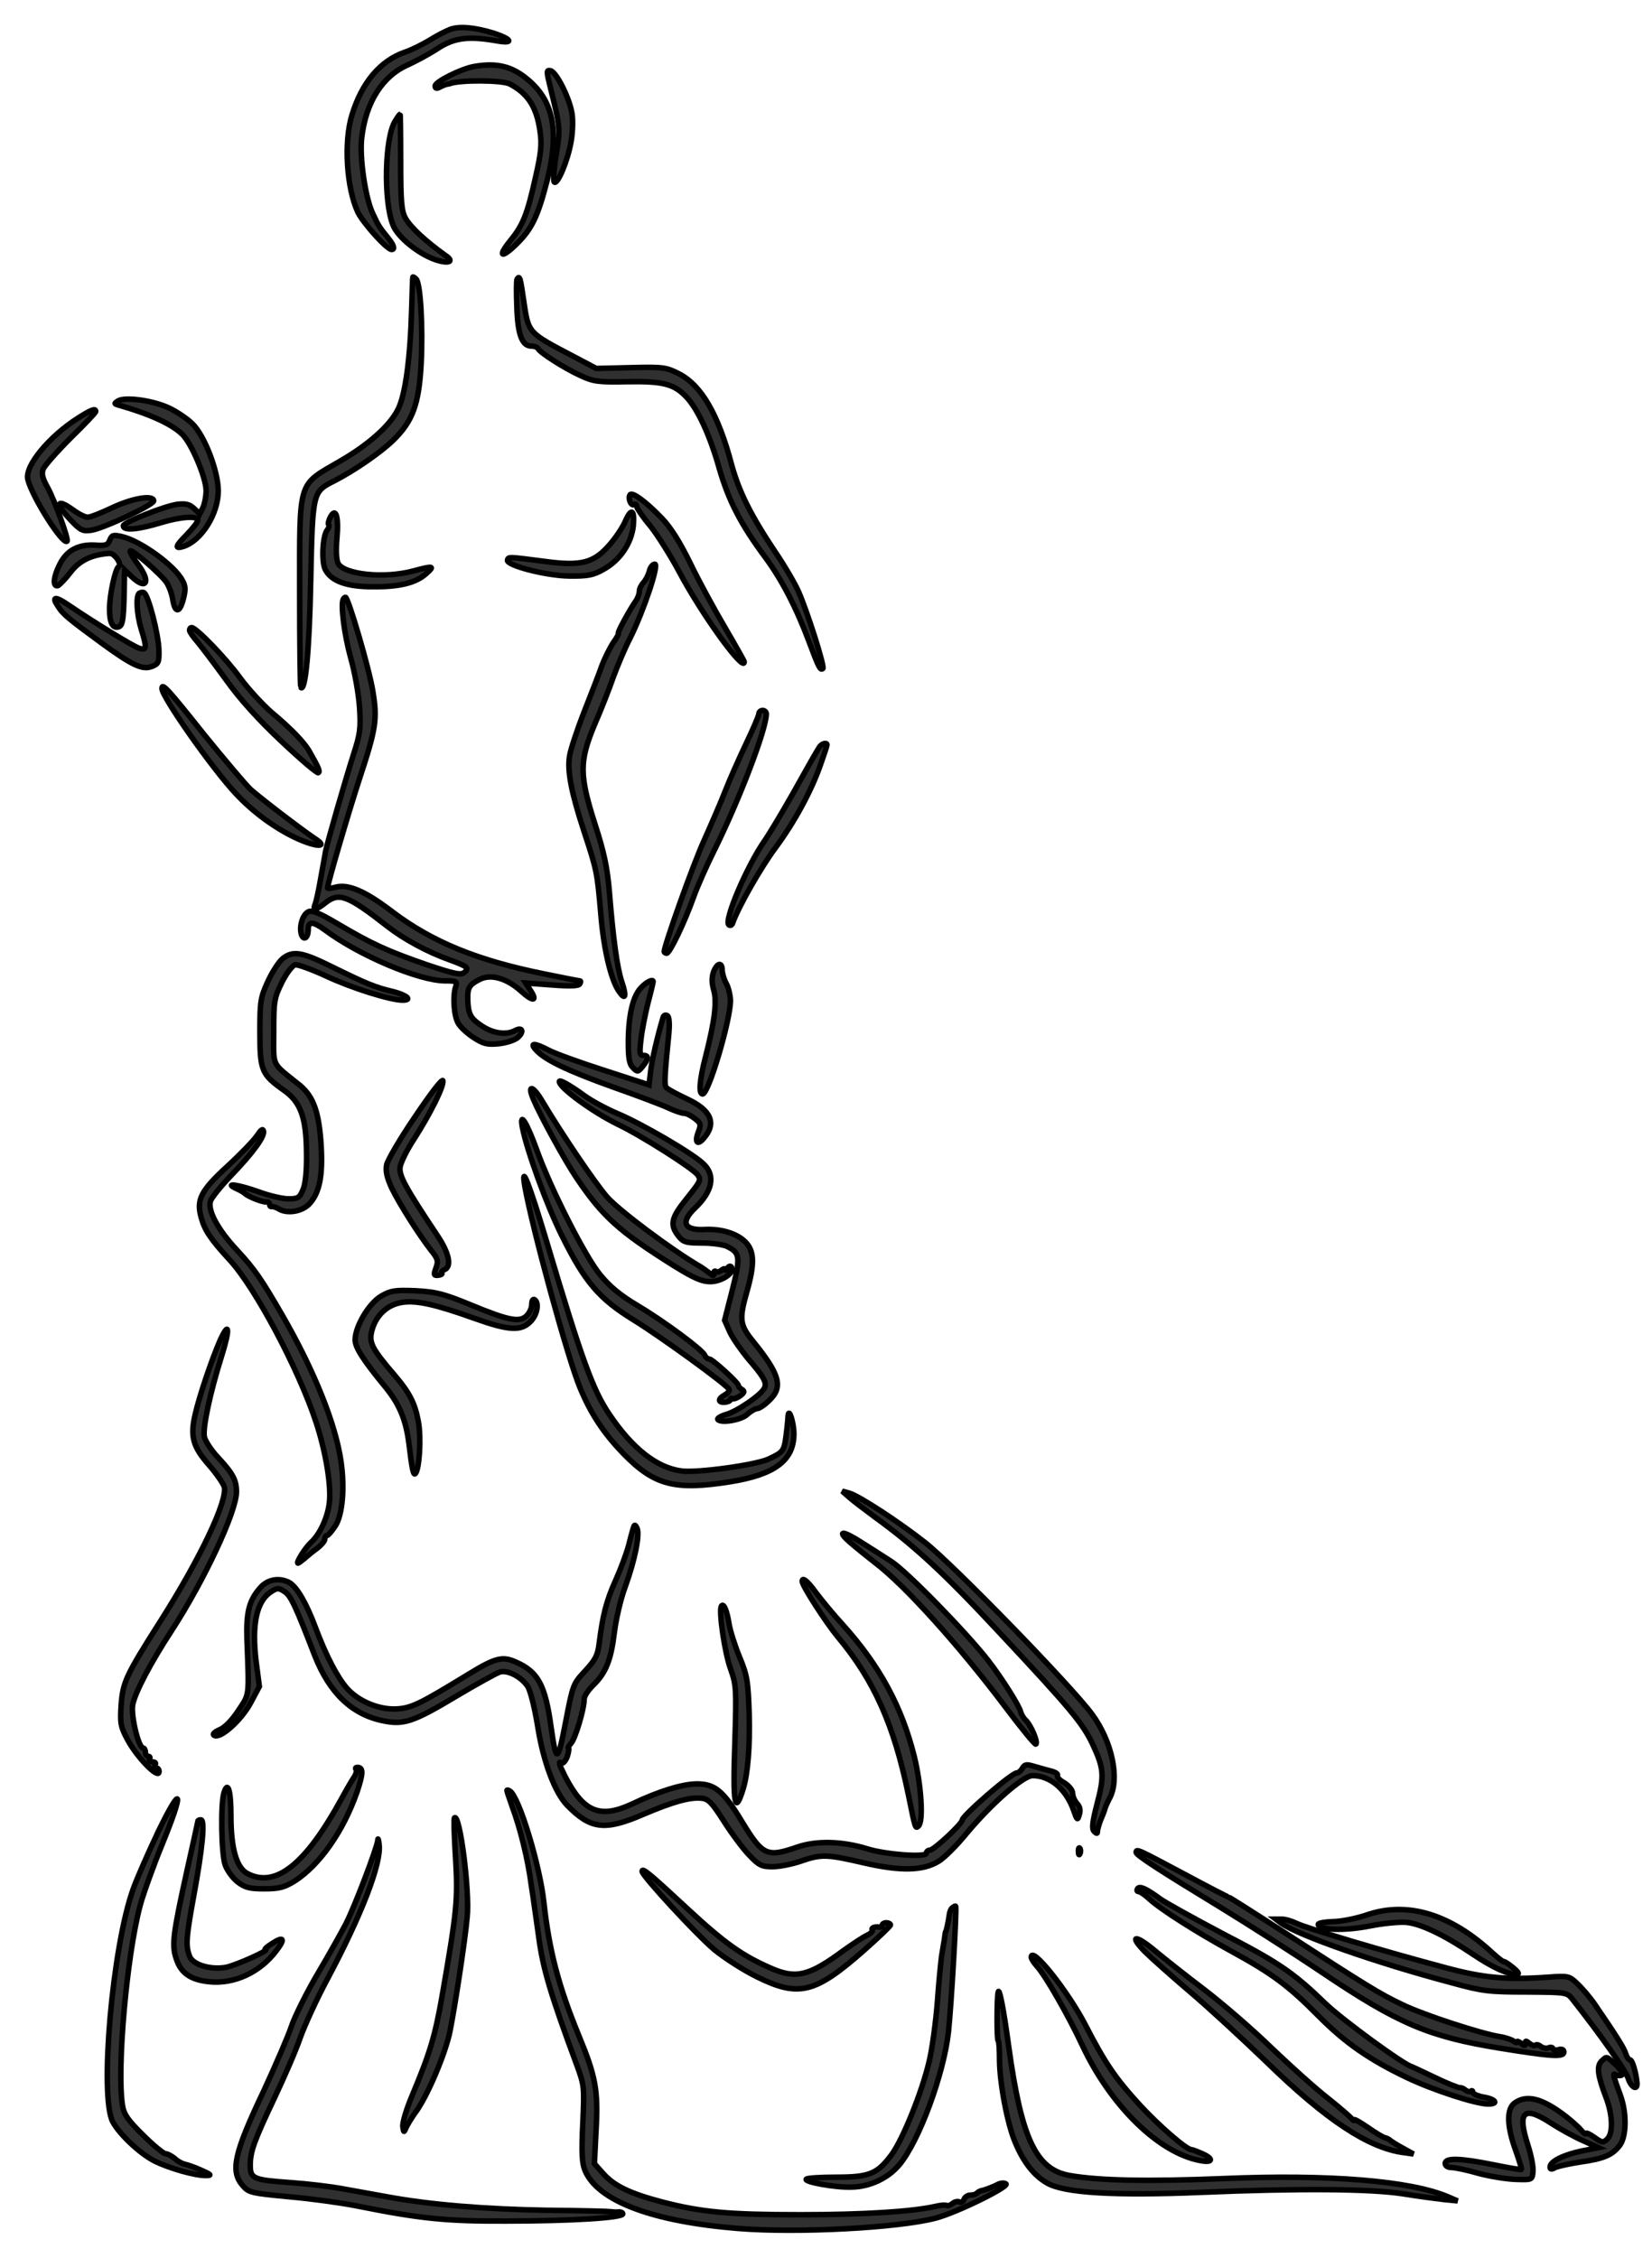 <svg width="60" height="82" viewBox="0 0 60 82" fill="none" xmlns="http://www.w3.org/2000/svg">
<path d="M16.356 1.064C16.196 1.124 15.845 1.305 15.594 1.465C15.344 1.615 14.943 1.816 14.702 1.896C13.81 2.207 13.149 2.989 12.788 4.161C12.477 5.143 12.588 6.837 12.998 7.709C13.189 8.1 14.051 9.062 14.221 9.062C14.351 9.062 14.311 8.912 14.101 8.651C13.78 8.251 13.76 8.231 13.54 7.759C13.269 7.198 13.049 5.705 13.139 4.993C13.289 3.7 13.9 2.748 14.833 2.347C15.113 2.217 15.604 1.956 15.905 1.756C16.506 1.365 17.028 1.305 18.05 1.485C18.671 1.595 18.601 1.425 17.93 1.204C17.238 0.994 16.697 0.944 16.356 1.064Z" fill="#303030" stroke="black" stroke-width="0.2"/>
<path d="M17.208 2.417C16.757 2.497 15.805 2.968 15.805 3.119C15.805 3.219 15.855 3.229 15.985 3.159C16.075 3.109 16.186 3.069 16.236 3.059C16.276 3.049 16.316 3.049 16.336 3.039C16.687 2.898 18.24 2.908 18.511 3.049C19.172 3.389 19.493 3.891 19.613 4.763C19.684 5.224 19.654 5.554 19.453 6.426C19.152 7.79 18.992 8.18 18.541 8.732C18.06 9.323 18.2 9.413 18.762 8.862C19.313 8.321 19.533 7.87 19.874 6.547C20.315 4.793 20.114 3.69 19.192 2.908C18.611 2.407 18.04 2.267 17.208 2.417Z" fill="#303030" stroke="black" stroke-width="0.2"/>
<path d="M19.975 3.119C20.356 4.652 20.356 4.682 20.196 5.645C20.116 6.146 20.085 6.587 20.136 6.617C20.256 6.697 20.617 5.845 20.737 5.163C20.797 4.853 20.817 4.392 20.777 4.141C20.697 3.58 20.206 2.608 19.995 2.568C19.845 2.537 19.845 2.588 19.975 3.119Z" fill="#303030" stroke="black" stroke-width="0.2"/>
<path d="M14.362 4.382C13.971 4.963 13.921 7.298 14.272 8.17C14.442 8.611 15.184 9.213 15.815 9.433C16.296 9.594 16.517 9.503 16.186 9.283C15.484 8.782 14.903 8.251 14.723 7.92C14.582 7.659 14.552 7.318 14.552 5.875C14.552 4.933 14.542 4.151 14.532 4.151C14.512 4.151 14.442 4.251 14.362 4.382Z" fill="#303030" stroke="black" stroke-width="0.2"/>
<path d="M14.993 10.065C14.983 10.095 14.973 10.586 14.953 11.167C14.903 13.011 14.723 14.345 14.452 14.876C14.151 15.467 13.389 16.149 12.347 16.75C10.794 17.652 10.884 17.371 10.884 21.561C10.884 23.405 10.904 24.939 10.924 24.969C11.094 25.139 11.235 23.636 11.285 21.09C11.355 17.863 11.355 17.863 12.127 17.472C12.858 17.101 13.831 16.429 14.282 15.988C14.983 15.307 15.214 14.685 15.294 13.242C15.364 11.889 15.274 10.295 15.114 10.135C15.053 10.075 15.003 10.045 14.993 10.065Z" fill="#303030" stroke="black" stroke-width="0.2"/>
<path d="M18.782 10.135C18.752 10.175 18.752 10.636 18.772 11.147C18.802 12.159 18.962 12.57 19.303 12.57C19.413 12.57 19.514 12.611 19.534 12.651C19.584 12.791 20.496 13.372 21.067 13.633C21.558 13.863 21.718 13.883 22.791 13.863C24.104 13.843 24.485 13.944 24.946 14.435C25.357 14.886 25.788 15.818 26.129 17.031C26.469 18.203 26.92 19.065 27.792 20.238C28.394 21.05 28.925 22.072 29.396 23.335C29.737 24.247 29.797 24.367 29.887 24.277C29.957 24.207 29.316 22.192 28.995 21.471C28.865 21.18 28.504 20.559 28.183 20.088C27.271 18.724 26.84 17.863 26.57 16.87C26.088 15.046 25.467 13.984 24.655 13.573C24.204 13.342 24.084 13.322 22.921 13.352L21.658 13.382L20.917 12.991C19.123 12.049 19.203 12.129 19.012 10.867C18.902 10.095 18.872 9.995 18.782 10.135Z" fill="#303030" stroke="black" stroke-width="0.2"/>
<path d="M4.278 14.565C4.148 14.655 4.148 14.665 4.278 14.705C5.411 15.026 6.213 15.387 6.604 15.758C6.944 16.069 7.486 17.341 7.486 17.823C7.486 18.013 7.436 18.284 7.375 18.424L7.255 18.664L7.045 18.464C6.884 18.314 6.744 18.284 6.453 18.314C5.982 18.374 4.479 18.975 4.479 19.095C4.479 19.286 5.02 19.236 5.872 18.975C6.574 18.765 7.185 18.724 7.185 18.895C7.185 18.955 7.005 19.186 6.784 19.416C6.363 19.837 6.333 19.947 6.664 19.847C7.315 19.637 7.927 18.664 7.927 17.832C7.927 17.121 7.436 15.838 6.995 15.397C6.804 15.207 6.403 14.936 6.113 14.806C5.521 14.535 4.519 14.405 4.278 14.565Z" fill="#303030" stroke="black" stroke-width="0.2"/>
<path d="M2.845 15.176C1.783 15.848 0.891 16.93 1.011 17.412C1.171 18.063 2.284 19.807 2.434 19.657C2.504 19.596 1.983 18.173 1.733 17.712C1.542 17.371 1.502 17.211 1.572 17.031C1.622 16.91 2.073 16.399 2.564 15.908C3.066 15.417 3.477 14.986 3.477 14.946C3.477 14.816 3.316 14.876 2.845 15.176Z" fill="#303030" stroke="black" stroke-width="0.2"/>
<path d="M22.881 17.973C22.8 18.103 22.921 18.394 23.031 18.324C23.081 18.294 23.121 18.324 23.121 18.384C23.121 18.444 23.342 18.775 23.622 19.105C23.893 19.446 24.364 20.198 24.675 20.779C25.477 22.293 27.03 24.448 27.03 24.037C27.03 24.007 26.719 23.455 26.338 22.804C25.958 22.162 25.386 21.11 25.076 20.468C24.685 19.667 24.354 19.145 24.023 18.805C23.432 18.193 22.951 17.852 22.881 17.973Z" fill="#303030" stroke="black" stroke-width="0.2"/>
<path d="M4.088 18.434C3.687 18.624 3.286 18.785 3.186 18.785C3.096 18.785 2.865 18.674 2.675 18.534C2.043 18.073 1.983 18.273 2.574 18.895C2.925 19.266 3.005 19.306 3.326 19.256C3.777 19.186 5.581 18.334 5.581 18.193C5.581 17.963 4.81 18.093 4.088 18.434Z" fill="#303030" stroke="black" stroke-width="0.2"/>
<path d="M11.996 18.785C11.936 18.905 11.906 19.025 11.936 19.055C11.966 19.095 11.946 19.176 11.886 19.246C11.716 19.456 11.666 20.408 11.816 20.689C12.036 21.11 12.598 21.31 13.53 21.31C14.512 21.32 15.103 21.17 15.474 20.839C15.805 20.549 15.745 20.539 15.003 20.739C13.951 21.02 12.498 20.869 12.277 20.459C12.217 20.328 12.197 19.987 12.237 19.546C12.307 18.755 12.197 18.404 11.996 18.785Z" fill="#303030" stroke="black" stroke-width="0.2"/>
<path d="M22.691 18.975C22.591 19.186 22.34 19.567 22.12 19.807C21.558 20.448 21.097 20.569 19.774 20.388C18.461 20.218 18.471 20.218 18.431 20.338C18.361 20.529 19.824 20.91 20.666 20.92C21.348 20.93 21.548 20.89 21.919 20.679C22.52 20.348 22.931 19.737 23.002 19.095C23.052 18.484 22.921 18.434 22.691 18.975Z" fill="#303030" stroke="black" stroke-width="0.2"/>
<path d="M3.988 19.617C3.918 19.797 3.838 19.827 3.447 19.797C2.845 19.767 2.425 19.987 2.174 20.489C1.943 20.93 1.903 21.331 2.104 21.27C2.164 21.24 2.374 21.03 2.565 20.779C2.886 20.358 3.337 20.138 3.978 20.098C4.158 20.088 4.439 20.489 4.309 20.579C4.179 20.669 3.978 21.621 3.978 22.122C3.978 22.623 4.098 22.844 4.319 22.764C4.469 22.704 4.499 22.463 4.519 20.97L4.529 20.699L4.78 20.94C5.321 21.461 5.492 21.13 5.01 20.499C4.83 20.258 4.7 20.038 4.73 20.008C4.79 19.937 5.862 20.869 6.053 21.16C6.143 21.3 6.243 21.571 6.273 21.771C6.354 22.273 6.524 22.273 6.654 21.771C6.744 21.431 6.744 21.29 6.624 21.08C6.343 20.539 5.101 19.637 4.419 19.486C4.108 19.416 4.058 19.436 3.988 19.617Z" fill="#303030" stroke="black" stroke-width="0.2"/>
<path d="M23.583 20.749C23.543 20.899 23.442 21.08 23.372 21.16C23.292 21.24 23.222 21.381 23.222 21.471C23.222 21.571 23.162 21.731 23.082 21.842C22.851 22.172 22.41 22.994 22.46 22.994C22.49 22.994 22.41 23.155 22.27 23.345C22.14 23.546 21.959 23.916 21.859 24.177C21.769 24.438 21.478 25.189 21.217 25.851C20.957 26.512 20.716 27.244 20.686 27.465C20.596 28.006 20.756 28.808 21.217 30.211C21.678 31.614 21.689 31.674 21.819 33.168C21.919 34.441 22.18 35.543 22.46 35.974C22.711 36.355 22.771 36.215 22.581 35.653C22.41 35.132 22.27 34.1 22.13 32.366C22.059 31.524 21.939 30.953 21.618 29.96C21.037 28.146 21.037 27.665 21.588 26.332C21.829 25.781 22.14 24.989 22.28 24.578C22.43 24.177 22.691 23.546 22.881 23.185C23.382 22.182 23.944 20.489 23.783 20.489C23.703 20.489 23.613 20.609 23.583 20.749Z" fill="#303030" stroke="black" stroke-width="0.2"/>
<path d="M5.05 21.551C4.93 21.671 4.97 22.333 5.131 22.854C5.341 23.535 5.331 23.626 5.06 23.546C4.84 23.475 3.457 22.634 2.484 21.972C1.993 21.641 1.863 21.661 2.114 22.032C2.284 22.303 2.484 22.473 3.677 23.345C4.8 24.167 5.171 24.337 5.511 24.207C5.752 24.117 5.782 24.057 5.772 23.626C5.762 23.054 5.381 21.571 5.221 21.521C5.171 21.501 5.09 21.521 5.05 21.551Z" fill="#303030" stroke="black" stroke-width="0.2"/>
<path d="M12.467 21.762C12.367 21.952 12.498 23.024 12.738 23.896C12.888 24.418 13.029 25.229 13.059 25.701C13.109 26.442 13.079 26.663 12.838 27.404C12.528 28.377 11.906 30.542 11.826 30.912C11.806 31.053 11.716 31.504 11.646 31.915C11.575 32.326 11.485 32.747 11.445 32.837C11.345 33.087 11.485 33.057 11.836 32.777C12.317 32.406 12.628 32.516 14.051 33.629C14.682 34.12 15.514 34.571 16.356 34.871C16.988 35.102 17.058 35.162 16.858 35.322C16.737 35.423 16.497 35.373 15.484 35.032C14.041 34.531 13.5 34.28 12.277 33.559C11.585 33.148 11.325 33.047 11.194 33.117C10.984 33.228 10.864 33.649 10.944 33.929C11.024 34.18 11.194 34.07 11.194 33.759C11.194 33.448 11.365 33.458 11.806 33.779C13.039 34.701 15.224 35.623 16.166 35.623C16.587 35.623 16.617 35.643 16.547 35.844C16.436 36.205 16.487 36.936 16.657 37.187C16.737 37.317 16.988 37.548 17.208 37.688C17.549 37.908 17.689 37.949 18.11 37.908C18.391 37.878 18.702 37.778 18.812 37.678C19.043 37.467 18.972 37.287 18.712 37.427C18.391 37.598 17.92 37.538 17.509 37.267C17.088 36.986 17.008 36.846 16.988 36.305C16.978 35.874 17.038 35.764 17.419 35.573C17.82 35.363 18.401 35.523 18.922 35.994C19.363 36.395 19.534 36.375 19.263 35.964L19.093 35.703L20.045 35.773C20.696 35.824 21.017 35.814 21.057 35.733C21.097 35.673 21.097 35.623 21.057 35.623C21.027 35.623 20.446 35.513 19.774 35.373C17.339 34.882 15.715 34.22 14.252 33.117C13.259 32.356 12.638 32.095 12.177 32.225C12.016 32.266 11.896 32.276 11.896 32.245C11.896 32.105 12.668 29.469 13.049 28.306C13.66 26.452 13.71 26.131 13.54 25.099C13.42 24.327 12.648 21.691 12.548 21.691C12.528 21.691 12.488 21.721 12.467 21.762Z" fill="#303030" stroke="black" stroke-width="0.2"/>
<path d="M6.884 22.894C6.884 22.944 7.014 23.135 7.174 23.315C7.325 23.495 7.796 24.117 8.217 24.698C8.718 25.4 9.39 26.142 10.242 26.943C10.933 27.595 11.534 28.106 11.565 28.066C11.625 28.006 11.585 27.905 11.244 27.304C11.063 26.973 10.572 26.462 9.861 25.871C9.55 25.6 9.029 25.039 8.718 24.618C8.197 23.896 7.124 22.794 6.964 22.794C6.914 22.794 6.884 22.834 6.884 22.894Z" fill="#303030" stroke="black" stroke-width="0.2"/>
<path d="M5.882 25.009C5.882 25.31 7.716 27.926 8.578 28.838C9.189 29.489 9.961 30.061 10.743 30.431C11.475 30.772 11.956 30.792 11.445 30.461C10.963 30.141 9.47 28.998 9.099 28.667C8.919 28.497 8.167 27.605 7.425 26.693C6.092 25.019 5.882 24.788 5.882 25.009Z" fill="#303030" stroke="black" stroke-width="0.2"/>
<path d="M27.562 25.921C27.562 25.991 27.351 26.482 27.101 27.003C26.85 27.535 26.509 28.296 26.349 28.707C26.189 29.118 25.838 29.93 25.577 30.512C25.186 31.363 24.124 34.34 24.124 34.561C24.124 34.591 24.164 34.621 24.214 34.621C24.325 34.621 24.856 33.518 25.197 32.566C25.337 32.175 25.668 31.434 25.928 30.912C26.85 29.058 27.832 26.482 27.832 25.931C27.832 25.861 27.772 25.801 27.702 25.801C27.622 25.801 27.562 25.861 27.562 25.921Z" fill="#303030" stroke="black" stroke-width="0.2"/>
<path d="M29.766 27.124C29.606 27.384 29.476 27.605 28.794 28.828C28.413 29.499 27.952 30.271 27.772 30.532C27.14 31.434 26.288 33.418 26.469 33.589C26.519 33.629 26.579 33.609 26.609 33.528C26.81 32.947 27.632 31.504 28.163 30.792C28.854 29.86 29.486 28.697 29.817 27.725C29.937 27.384 30.037 27.084 30.037 27.054C30.037 26.953 29.847 27.003 29.766 27.124Z" fill="#303030" stroke="black" stroke-width="0.2"/>
<path d="M10.271 34.811C10.131 34.922 9.891 35.292 9.73 35.643C9.46 36.235 9.44 36.355 9.44 37.498C9.44 38.881 9.5 39.021 10.302 39.592C10.923 40.023 11.123 40.585 11.133 41.888C11.143 42.529 11.093 43.01 11.003 43.211C10.883 43.501 10.823 43.541 10.482 43.541C10.271 43.541 9.79 43.431 9.409 43.291C8.688 43.03 8.096 42.94 8.588 43.17C8.728 43.231 8.858 43.311 8.888 43.341C8.988 43.451 9.54 43.672 9.67 43.652C9.73 43.642 9.79 43.682 9.79 43.742C9.79 43.792 9.82 43.832 9.87 43.822C9.911 43.812 10.041 43.852 10.151 43.922C10.472 44.093 11.013 43.992 11.264 43.692C11.604 43.301 11.725 42.699 11.665 41.637C11.594 40.414 11.394 39.823 10.873 39.402C9.83 38.56 9.941 38.79 9.941 37.457C9.941 36.345 9.961 36.245 10.241 35.673C10.412 35.333 10.622 35.062 10.722 35.042C10.813 35.022 11.334 35.212 11.875 35.463C12.777 35.884 14.18 36.325 14.621 36.325C14.992 36.325 14.782 36.144 14.281 36.014C13.639 35.864 13.338 35.743 12.056 35.112C10.963 34.571 10.642 34.521 10.271 34.811Z" fill="#303030" stroke="black" stroke-width="0.2"/>
<path d="M25.918 35.292C25.848 35.493 25.848 35.683 25.918 35.944C26.049 36.365 25.958 37.077 25.628 38.37C25.407 39.221 25.367 39.733 25.517 39.733C25.738 39.733 26.53 37.047 26.53 36.335C26.52 36.134 26.459 35.864 26.379 35.723C26.299 35.583 26.239 35.373 26.229 35.242C26.229 34.932 26.049 34.962 25.918 35.292Z" fill="#303030" stroke="black" stroke-width="0.2"/>
<path d="M23.271 35.884C22.981 36.194 22.82 36.896 22.82 37.878C22.82 38.44 22.86 38.66 22.991 38.78C23.151 38.941 23.171 38.941 23.341 38.73C23.562 38.46 23.572 38.329 23.362 38.329C23.231 38.329 23.221 38.239 23.281 37.748C23.311 37.437 23.432 36.846 23.532 36.435C23.642 36.024 23.722 35.673 23.722 35.653C23.722 35.543 23.472 35.663 23.271 35.884Z" fill="#303030" stroke="black" stroke-width="0.2"/>
<path d="M24.084 36.946C23.883 37.628 23.683 38.47 23.633 38.891L23.573 39.402L21.969 38.881C21.087 38.6 20.175 38.269 19.944 38.149C19.413 37.868 19.223 37.868 19.463 38.129C19.794 38.5 20.646 38.901 22.27 39.482C23.151 39.793 24.054 40.133 24.284 40.244C24.505 40.344 24.755 40.434 24.845 40.434C24.936 40.434 25.106 40.524 25.236 40.625C25.457 40.795 25.467 40.845 25.357 41.126C25.226 41.487 25.326 41.607 25.547 41.356C26.038 40.805 25.838 40.324 24.956 39.913C24.575 39.733 24.234 39.552 24.194 39.492C24.124 39.392 24.134 39.101 24.294 37.517C24.324 37.147 24.304 36.926 24.234 36.886C24.174 36.846 24.104 36.876 24.084 36.946Z" fill="#303030" stroke="black" stroke-width="0.2"/>
<path d="M15.084 40.544C14.542 41.336 14.081 42.128 14.041 42.309C14.001 42.539 14.051 42.77 14.232 43.16C14.522 43.752 15.204 44.824 15.645 45.396C15.905 45.716 15.926 45.797 15.835 46.047C15.745 46.298 15.755 46.328 15.905 46.318C16.006 46.308 16.076 46.278 16.046 46.237C16.026 46.197 16.066 46.147 16.136 46.117C16.417 46.007 16.317 45.506 15.865 44.844C14.733 43.14 14.482 42.699 14.532 42.379C14.562 42.208 14.783 41.757 15.034 41.376C15.625 40.454 16.126 39.452 16.086 39.252C16.066 39.161 15.635 39.723 15.084 40.544Z" fill="#303030" stroke="black" stroke-width="0.2"/>
<path d="M20.314 39.282C20.314 39.502 21.517 40.384 22.439 40.835C23.301 41.246 25.206 42.459 25.346 42.679C25.466 42.86 25.446 42.9 24.925 43.551C24.374 44.233 24.324 44.483 24.634 44.884C24.815 45.115 24.905 45.145 25.506 45.145C25.877 45.145 26.288 45.205 26.418 45.275C26.88 45.506 26.899 45.656 26.599 46.849L26.318 47.951L26.509 48.382C26.619 48.613 26.92 49.044 27.17 49.345C27.731 49.996 27.852 50.197 27.771 50.397C27.681 50.638 26.779 51.259 26.378 51.369C26.178 51.429 26.048 51.51 26.068 51.55C26.168 51.7 26.92 51.58 27.14 51.369C27.27 51.249 27.431 51.159 27.501 51.159C27.571 51.159 27.771 51.028 27.932 50.868C28.453 50.377 28.333 49.926 27.34 48.703C26.869 48.122 26.839 47.911 27.13 46.899C27.411 45.907 27.401 45.436 27.07 45.105C26.759 44.794 26.198 44.624 25.596 44.654C24.845 44.694 24.704 44.393 25.236 43.882C25.887 43.261 25.997 42.679 25.536 42.258C25.136 41.877 23.311 40.815 22.429 40.444C22.028 40.274 21.487 39.983 21.227 39.793C20.715 39.422 20.314 39.191 20.314 39.282Z" fill="#303030" stroke="black" stroke-width="0.2"/>
<path d="M19.363 39.903C19.614 40.504 20.506 42.138 20.947 42.79C21.879 44.173 22.48 44.724 24.485 45.977C25.197 46.418 25.487 46.548 25.798 46.548C26.209 46.548 26.69 46.227 26.57 46.027C26.53 45.967 26.48 45.977 26.419 46.057C26.369 46.137 26.329 46.157 26.329 46.107C26.329 46.057 26.269 46.077 26.199 46.137C26.119 46.197 26.028 46.217 25.998 46.177C25.958 46.147 25.928 46.167 25.928 46.248C25.928 46.348 25.898 46.348 25.768 46.237C25.678 46.167 25.527 46.057 25.427 45.997C24.405 45.406 22.45 43.942 22.039 43.461C21.588 42.94 20.366 41.126 19.694 39.993C19.363 39.432 19.143 39.372 19.363 39.903Z" fill="#303030" stroke="black" stroke-width="0.2"/>
<path d="M18.971 40.935C19.132 41.777 19.864 43.792 20.415 44.894C21.247 46.568 21.758 47.17 23.031 47.951C24.003 48.553 26.358 50.257 26.479 50.457C26.509 50.507 26.439 50.597 26.328 50.658C26.068 50.798 26.068 50.948 26.328 50.928C26.439 50.918 26.529 50.878 26.529 50.828C26.529 50.788 26.559 50.768 26.609 50.798C26.649 50.818 26.769 50.778 26.88 50.698C27.04 50.577 27.05 50.527 26.95 50.467C26.87 50.417 26.82 50.357 26.82 50.327C26.829 50.227 25.867 49.355 25.757 49.355C25.697 49.355 25.627 49.294 25.597 49.224C25.526 49.034 24.153 48.011 23.161 47.42C22.52 47.039 22.139 46.719 21.788 46.288C21.247 45.626 20.004 43.181 19.503 41.787C19.142 40.785 18.861 40.324 18.971 40.935Z" fill="#303030" stroke="black" stroke-width="0.2"/>
<path d="M9.34 41.236C9.23 41.406 8.749 41.908 8.268 42.349C7.296 43.241 7.125 43.571 7.306 44.213C7.426 44.674 7.656 45.015 8.348 45.766C9.28 46.779 10.844 49.725 11.475 51.64C11.836 52.732 12.046 54.005 11.956 54.627C11.886 55.148 11.605 55.739 11.295 56.02C11.094 56.2 10.733 56.772 10.824 56.772C10.844 56.772 10.954 56.691 11.074 56.591C11.184 56.491 11.395 56.321 11.535 56.22C11.676 56.11 11.796 55.97 11.796 55.9C11.796 55.829 11.826 55.769 11.876 55.769C11.916 55.769 12.046 55.619 12.167 55.438C12.437 55.048 12.527 54.065 12.387 53.093C12.197 51.74 11.425 49.806 10.272 47.801C9.491 46.448 9.24 46.087 8.609 45.406C7.907 44.654 7.536 43.962 7.646 43.621C7.676 43.511 7.997 43.11 8.358 42.73C9.18 41.877 9.611 41.286 9.571 41.086C9.551 40.975 9.481 41.026 9.34 41.236Z" fill="#303030" stroke="black" stroke-width="0.2"/>
<path d="M19.062 43.09C19.332 44.604 20.585 49.214 21.056 50.377C21.447 51.329 21.918 52.051 22.67 52.822C23.773 53.945 24.514 54.136 26.529 53.815C28.153 53.554 28.834 53.033 28.834 52.071C28.834 51.68 28.654 51.109 28.624 51.409C28.624 51.459 28.604 51.67 28.584 51.86C28.483 52.722 28.493 52.712 27.932 52.983C27.491 53.203 25.316 53.504 24.745 53.424C23.853 53.304 22.971 52.612 22.139 51.379C21.538 50.497 21.137 49.405 19.854 45.095C19.222 42.99 18.912 42.198 19.062 43.09Z" fill="#303030" stroke="black" stroke-width="0.2"/>
<path d="M13.851 47.069C13.41 47.32 12.898 48.172 12.898 48.663C12.898 48.934 13.179 49.385 14.031 50.417C14.512 51.018 14.743 51.57 14.853 52.432C14.963 53.354 15.013 53.584 15.083 53.524C15.234 53.364 15.304 52.211 15.194 51.63C15.073 50.968 14.873 50.577 14.332 49.946C13.49 48.964 13.39 48.753 13.51 48.312C13.66 47.761 14.071 47.38 14.612 47.3C15.134 47.22 15.835 47.38 17.258 47.891C18.471 48.322 18.922 48.352 19.263 48.002C19.514 47.761 19.594 47.31 19.413 47.2C19.353 47.17 19.313 47.24 19.313 47.38C19.313 47.51 19.223 47.701 19.113 47.801C18.852 48.032 18.471 47.961 17.068 47.38C16.116 46.989 15.835 46.919 15.104 46.879C14.352 46.849 14.201 46.869 13.851 47.069Z" fill="#303030" stroke="black" stroke-width="0.2"/>
<path d="M7.997 48.673C7.686 49.385 7.235 50.718 7.085 51.389C6.905 52.171 7.005 52.542 7.586 53.203C7.857 53.514 8.107 53.875 8.147 54.005C8.268 54.506 7.275 56.601 5.842 58.856C4.559 60.871 4.459 61.102 4.399 61.943C4.359 62.595 4.379 62.715 4.639 63.196C4.97 63.808 5.702 64.569 5.772 64.379C5.792 64.309 5.762 64.229 5.692 64.209C5.632 64.189 5.602 64.128 5.642 64.078C5.672 64.028 5.622 63.988 5.531 63.988C5.441 63.988 5.401 63.938 5.431 63.888C5.461 63.828 5.441 63.788 5.391 63.788C5.331 63.788 5.281 63.718 5.281 63.637C5.281 63.557 5.241 63.487 5.201 63.487C5.03 63.487 4.75 62.314 4.82 61.913C4.91 61.462 5.451 60.42 6.243 59.207C7.416 57.403 8.588 54.897 8.588 54.186C8.588 53.765 8.468 53.524 7.927 52.943C7.686 52.692 7.466 52.352 7.426 52.201C7.346 51.91 7.626 50.587 8.057 49.224C8.358 48.262 8.328 47.951 7.997 48.673Z" fill="#303030" stroke="black" stroke-width="0.2"/>
<path d="M30.849 54.386C30.999 54.516 31.42 54.837 31.801 55.118C33.224 56.15 34.296 57.142 36.311 59.307C38.907 62.084 39.318 62.585 39.679 63.337C40.09 64.219 40.12 64.479 39.849 65.502C39.669 66.193 39.649 66.424 39.739 66.514C39.829 66.604 39.859 66.604 39.859 66.514C39.859 66.444 39.919 66.243 39.989 66.063C40.07 65.882 40.13 65.712 40.14 65.662C40.15 65.622 40.22 65.462 40.31 65.291C40.671 64.59 40.39 63.246 39.659 62.254C38.887 61.212 34.637 56.842 33.595 56.02C32.612 55.248 31.179 54.316 30.838 54.226L30.588 54.156L30.849 54.386Z" fill="#303030" stroke="black" stroke-width="0.2"/>
<path d="M22.991 55.529C22.961 55.629 22.881 55.92 22.821 56.17C22.75 56.421 22.55 56.972 22.36 57.393C22.019 58.145 21.889 58.676 21.758 59.718C21.708 60.119 21.618 60.29 21.257 60.681C20.816 61.152 20.806 61.182 20.545 62.535C20.255 64.038 20.205 64.058 20.014 62.725C19.804 61.202 19.543 60.721 18.751 60.37C18.25 60.139 17.99 60.209 17.007 60.811C15.283 61.863 14.973 62.024 14.451 62.064C13.8 62.114 13.028 61.803 12.597 61.312C12.246 60.911 11.835 60.119 11.445 59.077C11.114 58.195 10.773 57.623 10.502 57.473C10.152 57.293 9.741 57.353 9.47 57.644C9.049 58.115 8.939 58.536 8.969 59.528C9.049 61.663 9.069 61.502 8.658 62.124C8.428 62.475 8.157 62.755 7.967 62.825C7.786 62.906 7.706 62.986 7.776 63.026C7.997 63.166 8.758 62.485 9.099 61.853L9.42 61.252L9.3 60.33C9.139 58.987 9.32 58.155 9.841 57.814C10.072 57.664 10.112 57.664 10.332 57.804C10.563 57.954 10.723 58.295 11.435 60.139C11.966 61.482 12.778 62.264 13.9 62.495C14.662 62.655 15.003 62.545 16.606 61.583C17.348 61.142 18.06 60.751 18.17 60.721C18.451 60.651 18.932 60.901 19.162 61.242C19.262 61.392 19.423 62.034 19.533 62.725C19.734 63.978 20.145 65.091 20.596 65.562C21.448 66.434 21.959 66.504 23.372 65.892C24.454 65.431 25.076 65.261 25.487 65.311C25.727 65.331 25.868 65.481 26.289 66.143C26.569 66.584 26.98 67.135 27.201 67.366C27.561 67.747 27.662 67.797 28.053 67.797C28.303 67.797 28.764 67.707 29.085 67.596C29.837 67.336 30.027 67.346 31.37 67.656C32.713 67.967 33.525 67.947 34.096 67.596C34.297 67.476 34.748 67.025 35.099 66.594C36.011 65.502 37.163 64.489 37.504 64.489C38.146 64.489 38.727 64.98 38.998 65.762C39.118 66.113 39.138 66.123 39.198 65.912C39.248 65.752 39.228 65.622 39.118 65.502C39.028 65.401 38.958 65.241 38.958 65.131C38.958 65.02 38.827 64.86 38.657 64.75C38.486 64.66 38.376 64.539 38.406 64.489C38.436 64.439 38.356 64.379 38.236 64.339C38.106 64.309 37.835 64.229 37.614 64.168C37.284 64.068 37.224 64.068 37.133 64.219C37.083 64.309 36.993 64.389 36.933 64.389C36.742 64.389 34.948 65.943 34.948 66.103C34.948 66.233 33.916 67.195 33.776 67.195C33.706 67.195 33.645 67.246 33.645 67.306C33.645 67.466 32.152 67.356 31.491 67.145C30.578 66.865 29.646 66.845 28.955 67.085C27.852 67.466 27.702 67.396 26.95 66.163C26.279 65.05 25.968 64.79 25.316 64.79C24.795 64.79 23.943 65.05 22.971 65.512C21.798 66.063 21.197 65.822 20.525 64.519C20.295 64.058 20.265 63.948 20.405 64.028C20.455 64.058 20.545 63.948 20.606 63.788C20.656 63.617 20.676 63.487 20.646 63.487C20.616 63.487 20.656 63.407 20.746 63.306C20.896 63.136 21.217 62.074 21.217 61.713C21.217 61.603 21.357 61.392 21.528 61.222C21.999 60.771 22.189 60.3 22.309 59.317C22.37 58.816 22.54 58.075 22.71 57.623C23.061 56.651 23.252 55.709 23.131 55.489C23.061 55.358 23.041 55.358 22.991 55.529Z" fill="#303030" stroke="black" stroke-width="0.2"/>
<path d="M30.889 56.03C31.109 56.22 31.52 56.551 31.791 56.762C32.873 57.583 34.818 59.748 36.492 61.964C37.083 62.755 37.594 63.377 37.624 63.347C37.704 63.267 37.444 62.665 37.263 62.485C37.173 62.404 37.093 62.264 37.073 62.184C37.023 61.953 36.401 60.971 35.9 60.32C35.098 59.287 32.923 57.062 32.372 56.712C32.081 56.521 31.59 56.21 31.29 56.02C30.588 55.569 30.368 55.579 30.889 56.03Z" fill="#303030" stroke="black" stroke-width="0.2"/>
<path d="M29.135 57.433C29.135 57.593 29.997 58.926 30.428 59.448C31.751 61.031 32.472 62.655 32.994 65.191C33.244 66.424 33.244 66.434 33.364 66.313C33.545 66.133 33.455 64.8 33.204 63.788C32.753 61.983 31.951 60.5 30.618 59.017C30.257 58.626 29.826 58.095 29.636 57.844C29.335 57.423 29.135 57.263 29.135 57.433Z" fill="#303030" stroke="black" stroke-width="0.2"/>
<path d="M26.199 58.335C26.099 58.506 26.319 60.039 26.54 60.63C26.74 61.202 26.75 61.332 26.69 63.306C26.61 65.562 26.69 65.963 27 64.94C27.161 64.409 27.241 63.407 27.211 62.284C27.171 61.051 27.141 60.861 26.86 60.179C26.69 59.768 26.519 59.227 26.479 58.977C26.399 58.475 26.279 58.205 26.199 58.335Z" fill="#303030" stroke="black" stroke-width="0.2"/>
<path d="M12.928 64.259C12.968 64.289 12.938 64.419 12.868 64.529C12.787 64.65 12.577 65.01 12.397 65.341C11.094 67.717 10.011 68.579 8.989 68.047C8.588 67.837 8.387 67.135 8.387 65.933C8.387 65.031 8.277 64.66 8.137 65.101C8.007 65.492 8.037 67.326 8.177 67.727C8.247 67.927 8.448 68.208 8.628 68.348C8.899 68.559 9.069 68.599 9.6 68.599C10.141 68.599 10.322 68.549 10.703 68.318C11.615 67.727 12.467 66.514 12.968 65.081C13.198 64.399 13.198 64.189 12.978 64.189C12.918 64.189 12.898 64.219 12.928 64.259Z" fill="#303030" stroke="black" stroke-width="0.2"/>
<path d="M18.411 65.031C18.411 65.061 18.501 65.321 18.602 65.612C18.892 66.384 19.173 67.526 19.293 68.448C19.363 68.889 19.484 69.771 19.574 70.403C19.724 71.515 20.015 72.478 20.917 74.913C21.228 75.755 21.228 75.775 21.167 77.128C21.117 78.201 21.137 78.572 21.248 78.832C21.719 79.945 23.703 80.686 26.83 80.937C28.965 81.107 32.644 80.917 33.997 80.556C34.758 80.356 36.693 79.403 36.533 79.313C36.472 79.273 36.352 79.283 36.262 79.323C36.082 79.423 35.731 79.554 35.63 79.564C35.6 79.574 35.53 79.604 35.49 79.644C35.45 79.694 35.34 79.724 35.24 79.724C35.149 79.724 35.039 79.794 35.009 79.885C34.979 79.965 34.899 80.005 34.849 79.975C34.789 79.935 34.668 79.965 34.588 80.035C34.508 80.095 34.418 80.125 34.388 80.105C34.358 80.075 34.167 80.085 33.967 80.135C33.115 80.326 31.351 80.436 29.076 80.436C26.47 80.436 25.487 80.346 24.054 79.975C22.871 79.664 22.3 79.383 21.909 78.942L21.588 78.582L21.648 77.389C21.729 75.915 21.639 75.424 21.027 73.941C20.275 72.117 19.945 70.824 19.754 69.1C19.614 67.767 18.852 65.251 18.521 65.05C18.461 65.01 18.411 65 18.411 65.031Z" fill="#303030" stroke="black" stroke-width="0.2"/>
<path d="M5.752 66.514C5.391 67.276 4.98 68.208 4.84 68.599C4.078 70.704 3.607 76.156 4.098 77.068C4.349 77.529 5.081 78.211 5.602 78.481C6.143 78.752 7.095 79.022 7.486 79.013C7.697 79.013 7.677 78.982 7.316 78.822C7.075 78.712 6.805 78.622 6.714 78.602C6.614 78.582 6.444 78.491 6.344 78.391C6.233 78.301 6.083 78.221 6.013 78.221C5.943 78.221 5.572 77.92 5.191 77.539C4.64 76.998 4.499 76.787 4.449 76.467C4.239 75.164 4.6 71.034 5.091 69.2C5.201 68.789 5.562 67.787 5.893 66.975C6.694 65.02 6.614 64.74 5.752 66.514Z" fill="#303030" stroke="black" stroke-width="0.2"/>
<path d="M16.506 66.023C16.476 66.053 16.496 66.704 16.546 67.486C16.636 68.99 16.596 69.4 16.055 72.508C15.794 73.981 15.614 74.572 14.953 76.146C14.752 76.627 14.602 77.128 14.632 77.248C14.662 77.459 14.672 77.459 14.752 77.269C14.802 77.158 14.943 76.928 15.063 76.757C15.504 76.186 16.185 74.572 16.346 73.76C16.536 72.798 16.887 70.503 16.967 69.631C17.067 68.679 16.697 65.832 16.506 66.023Z" fill="#303030" stroke="black" stroke-width="0.2"/>
<path d="M7.185 66.143C7.185 66.173 7.004 66.995 6.784 67.977C6.283 70.242 6.232 70.653 6.403 71.144C6.573 71.666 6.924 71.906 7.606 71.976C8.508 72.067 9.44 71.636 10.031 70.854C10.372 70.413 10.312 70.302 9.871 70.593C9.69 70.704 9.59 70.804 9.64 70.804C9.851 70.804 8.538 71.395 8.187 71.455C7.626 71.545 6.994 71.355 6.884 71.044C6.734 70.663 6.764 70.353 7.034 68.869C7.355 67.135 7.455 66.093 7.295 66.093C7.235 66.093 7.185 66.113 7.185 66.143Z" fill="#303030" stroke="black" stroke-width="0.2"/>
<path d="M13.72 66.845C13.69 67.115 12.898 69.21 12.567 69.862C12.427 70.132 11.976 70.944 11.555 71.656C11.134 72.367 10.703 73.239 10.582 73.6C10.462 73.961 10.011 75.003 9.59 75.915C8.498 78.211 8.357 78.852 8.818 79.383C9.039 79.634 9.129 79.654 10.502 79.784C11.294 79.854 12.397 80.005 12.948 80.115C15.243 80.576 16.195 80.676 18.36 80.666C20.776 80.666 22.62 80.546 22.62 80.406C22.62 80.356 22.54 80.326 22.45 80.335C22.349 80.346 22.249 80.335 22.219 80.326C22.189 80.316 21.137 80.285 19.864 80.275C17.599 80.235 15.624 80.075 14.05 79.784C13.609 79.704 12.888 79.574 12.447 79.494C12.006 79.413 11.174 79.313 10.592 79.273C9.199 79.173 9.089 79.133 9.089 78.642C9.089 78.13 9.229 77.76 9.981 76.166C10.322 75.444 10.743 74.482 10.903 74.011C11.073 73.54 11.505 72.598 11.875 71.906C13.128 69.561 13.86 67.666 13.77 66.985C13.75 66.794 13.72 66.734 13.72 66.845Z" fill="#303030" stroke="black" stroke-width="0.2"/>
<path d="M39.168 67.256C39.168 67.366 39.198 67.396 39.228 67.316C39.258 67.246 39.248 67.155 39.218 67.125C39.188 67.085 39.158 67.145 39.168 67.256Z" fill="#303030" stroke="black" stroke-width="0.2"/>
<path d="M41.264 67.276C41.264 67.376 42.066 67.897 44.321 69.27C45.323 69.882 46.987 70.944 48.029 71.646C50.785 73.5 51.888 73.971 54.504 74.392C56.298 74.683 56.799 74.723 56.799 74.532C56.799 74.442 56.729 74.402 56.599 74.442C56.489 74.472 56.398 74.452 56.398 74.402C56.398 74.362 56.328 74.342 56.248 74.372C56.168 74.412 56.038 74.382 55.957 74.322C55.887 74.262 55.797 74.242 55.767 74.282C55.727 74.312 55.637 74.282 55.546 74.212C55.426 74.111 55.396 74.111 55.396 74.212C55.396 74.312 55.366 74.312 55.246 74.212C55.166 74.141 55.095 74.121 55.095 74.161C55.095 74.201 55.035 74.191 54.975 74.131C54.905 74.081 54.684 74.001 54.484 73.971C53.792 73.861 51.728 73.189 50.936 72.808C50.114 72.417 49.653 72.137 46.476 70.072C45.483 69.431 44.641 68.899 44.621 68.899C44.591 68.899 43.86 68.519 42.978 68.047C41.344 67.175 41.264 67.135 41.264 67.276Z" fill="#303030" stroke="black" stroke-width="0.2"/>
<path d="M23.321 67.967C23.321 68.128 25.286 70.252 25.937 70.804C26.298 71.104 27 71.555 27.491 71.796C29.014 72.548 29.606 72.397 31.38 70.834C31.911 70.363 32.342 69.952 32.342 69.912C32.342 69.872 32.272 69.832 32.192 69.832C32.111 69.832 32.041 69.872 32.041 69.922C32.041 69.962 32.011 69.992 31.971 69.992C31.781 69.962 31.63 70.012 31.68 70.092C31.71 70.132 31.63 70.222 31.5 70.282C31.36 70.343 30.969 70.603 30.618 70.854C29.385 71.766 28.904 71.886 27.982 71.475C26.95 71.024 26.318 70.573 24.975 69.33C23.582 68.037 23.321 67.817 23.321 67.967Z" fill="#303030" stroke="black" stroke-width="0.2"/>
<path d="M41.313 68.599C41.283 68.649 41.293 68.699 41.353 68.699C41.404 68.699 41.584 68.819 41.734 68.96C42.155 69.35 43.468 70.182 44.771 70.894C46.215 71.686 46.806 72.127 47.878 73.209C48.85 74.191 49.733 74.803 51.096 75.454C52.038 75.905 53.601 76.416 54.052 76.416C54.443 76.416 54.323 76.236 53.892 76.166C53.672 76.126 53.491 76.046 53.491 75.986C53.491 75.935 53.461 75.915 53.421 75.945C53.391 75.986 53.301 75.966 53.231 75.915C53.17 75.855 53.07 75.815 53.03 75.825C52.98 75.835 52.579 75.675 52.138 75.464C51.697 75.254 51.316 75.073 51.286 75.063C51.016 75.013 48.75 73.359 48.129 72.758C46.956 71.626 46.455 71.285 44.36 70.202C43.318 69.651 42.326 69.1 42.145 68.969C41.644 68.599 41.383 68.478 41.313 68.599Z" fill="#303030" stroke="black" stroke-width="0.2"/>
<path d="M34.598 69.28C34.538 69.32 34.487 69.441 34.477 69.551C34.447 69.791 34.367 70.152 34.347 70.152C34.337 70.152 34.317 70.282 34.297 70.453C34.267 70.613 34.227 70.884 34.197 71.054C34.177 71.215 34.096 71.966 34.046 72.708C33.986 73.45 33.856 74.422 33.746 74.873C33.485 75.986 32.803 77.669 32.393 78.241C31.871 78.952 31.581 79.073 30.368 79.073C29.807 79.073 29.326 79.103 29.285 79.143C29.185 79.243 30.328 79.454 30.929 79.433C31.591 79.423 32.252 79.113 32.663 78.622C33.385 77.76 34.277 75.324 34.447 73.801C34.547 72.888 34.758 69.27 34.708 69.23C34.698 69.22 34.648 69.24 34.598 69.28Z" fill="#303030" stroke="black" stroke-width="0.2"/>
<path d="M49.632 69.551C49.251 69.681 48.69 69.791 48.409 69.791C48.118 69.801 47.878 69.841 47.878 69.892C47.878 70.102 48.83 70.132 49.742 69.952C50.243 69.852 50.865 69.791 51.105 69.821C51.627 69.882 52.448 70.272 53.491 70.974C54.222 71.465 54.754 71.706 55.084 71.706C55.195 71.696 55.155 71.626 54.944 71.455C54.784 71.325 54.633 71.225 54.623 71.245C54.603 71.265 54.423 71.124 54.212 70.934C52.679 69.511 51.115 69.04 49.632 69.551Z" fill="#303030" stroke="black" stroke-width="0.2"/>
<path d="M46.535 69.852C47.187 70.302 50.013 71.295 52.74 72.016C53.832 72.317 54.083 72.347 55.426 72.347C56.889 72.357 56.909 72.357 57.11 72.608C58.152 73.931 59.054 75.214 59.134 75.484C59.245 75.825 59.485 75.945 59.455 75.635C59.415 75.254 59.285 74.813 59.204 74.813C59.154 74.813 59.084 74.713 59.044 74.582C58.984 74.382 58.713 73.951 57.931 72.808C57.761 72.558 57.48 72.227 57.3 72.057C56.999 71.766 56.959 71.756 56.268 71.806C54.724 71.916 53.892 71.836 52.539 71.475C50.314 70.884 47.387 70.012 47.087 69.852C46.916 69.771 46.686 69.701 46.556 69.701H46.335L46.535 69.852Z" fill="#303030" stroke="black" stroke-width="0.2"/>
<path d="M41.564 70.864C41.815 71.114 42.557 71.776 43.218 72.337C43.88 72.898 45.142 74.061 46.025 74.913C48.169 76.998 49.713 78.02 50.986 78.181L51.337 78.231L50.936 78.01C50.715 77.89 50.515 77.76 50.485 77.73C50.455 77.7 50.374 77.659 50.304 77.639C50.234 77.629 49.953 77.459 49.683 77.269C49.402 77.078 49.182 76.948 49.182 76.988C49.182 77.038 49.142 77.018 49.102 76.958C49.062 76.898 48.671 76.557 48.23 76.206C47.788 75.865 46.866 75.033 46.175 74.372C45.483 73.7 44.381 72.748 43.709 72.237C43.048 71.736 42.266 71.114 41.965 70.864C41.254 70.263 40.983 70.263 41.564 70.864Z" fill="#303030" stroke="black" stroke-width="0.2"/>
<path d="M37.454 71.084C37.454 71.134 37.544 71.285 37.665 71.415C37.995 71.786 38.817 73.229 39.308 74.282C40.341 76.487 42.095 78.201 43.598 78.471C44.059 78.561 44.089 78.401 43.648 78.211C43.468 78.13 43.297 78.07 43.267 78.07C43.087 78.07 42.085 77.198 41.393 76.447C40.501 75.474 40.12 74.903 39.429 73.56C38.787 72.317 37.454 70.643 37.454 71.084Z" fill="#303030" stroke="black" stroke-width="0.2"/>
<path d="M36.252 72.357C36.201 72.578 36.201 74.111 36.252 74.111C36.282 74.111 36.302 74.442 36.302 74.833C36.312 75.685 36.592 77.158 36.873 77.81C37.174 78.531 37.554 79.013 38.026 79.283C38.637 79.644 40.451 79.754 43.618 79.624C47.156 79.474 49.752 79.494 50.935 79.674C51.486 79.764 52.168 79.854 52.438 79.885L52.94 79.935L52.589 79.784C51.226 79.203 48.259 78.962 44.44 79.123C41.754 79.233 39.94 79.203 38.857 79.013C37.635 78.802 37.103 77.689 36.642 74.372C36.442 72.898 36.291 72.157 36.252 72.357Z" fill="#303030" stroke="black" stroke-width="0.2"/>
<path d="M58.162 74.863C57.982 75.043 58.032 75.394 58.323 76.156C58.573 76.797 58.593 77.469 58.383 77.679C58.232 77.83 58.192 77.83 57.912 77.629C57.741 77.509 57.601 77.439 57.601 77.489C57.601 77.529 57.521 77.479 57.42 77.359C57.33 77.248 57.07 77.018 56.849 76.847C56.007 76.206 55.456 76.066 55.015 76.376C54.714 76.587 54.724 77.208 55.045 78.09C55.175 78.461 55.276 78.782 55.256 78.792C55.236 78.812 54.785 78.732 54.243 78.622C53.05 78.381 52.489 78.361 52.489 78.572C52.489 78.662 52.58 78.722 52.72 78.722C52.84 78.722 53.281 78.812 53.692 78.932C54.103 79.043 54.714 79.143 55.045 79.153C55.636 79.173 55.647 79.173 55.677 78.882C55.697 78.722 55.616 78.291 55.496 77.92C55.095 76.687 55.336 76.457 56.328 77.108C56.669 77.329 57.2 77.619 57.501 77.75L58.052 78L57.451 78.12C56.779 78.261 56.298 78.501 56.298 78.702C56.298 78.792 56.348 78.802 56.488 78.722C56.599 78.672 57.01 78.582 57.41 78.521C58.252 78.401 58.563 78.271 58.834 77.91C59.074 77.579 59.084 76.737 58.854 76.106C58.583 75.364 58.563 75.274 58.683 75.354C58.754 75.394 58.854 75.394 58.904 75.364C58.964 75.324 58.874 75.174 58.694 75.003C58.333 74.662 58.363 74.672 58.162 74.863Z" fill="#303030" stroke="black" stroke-width="0.2"/>
</svg>
